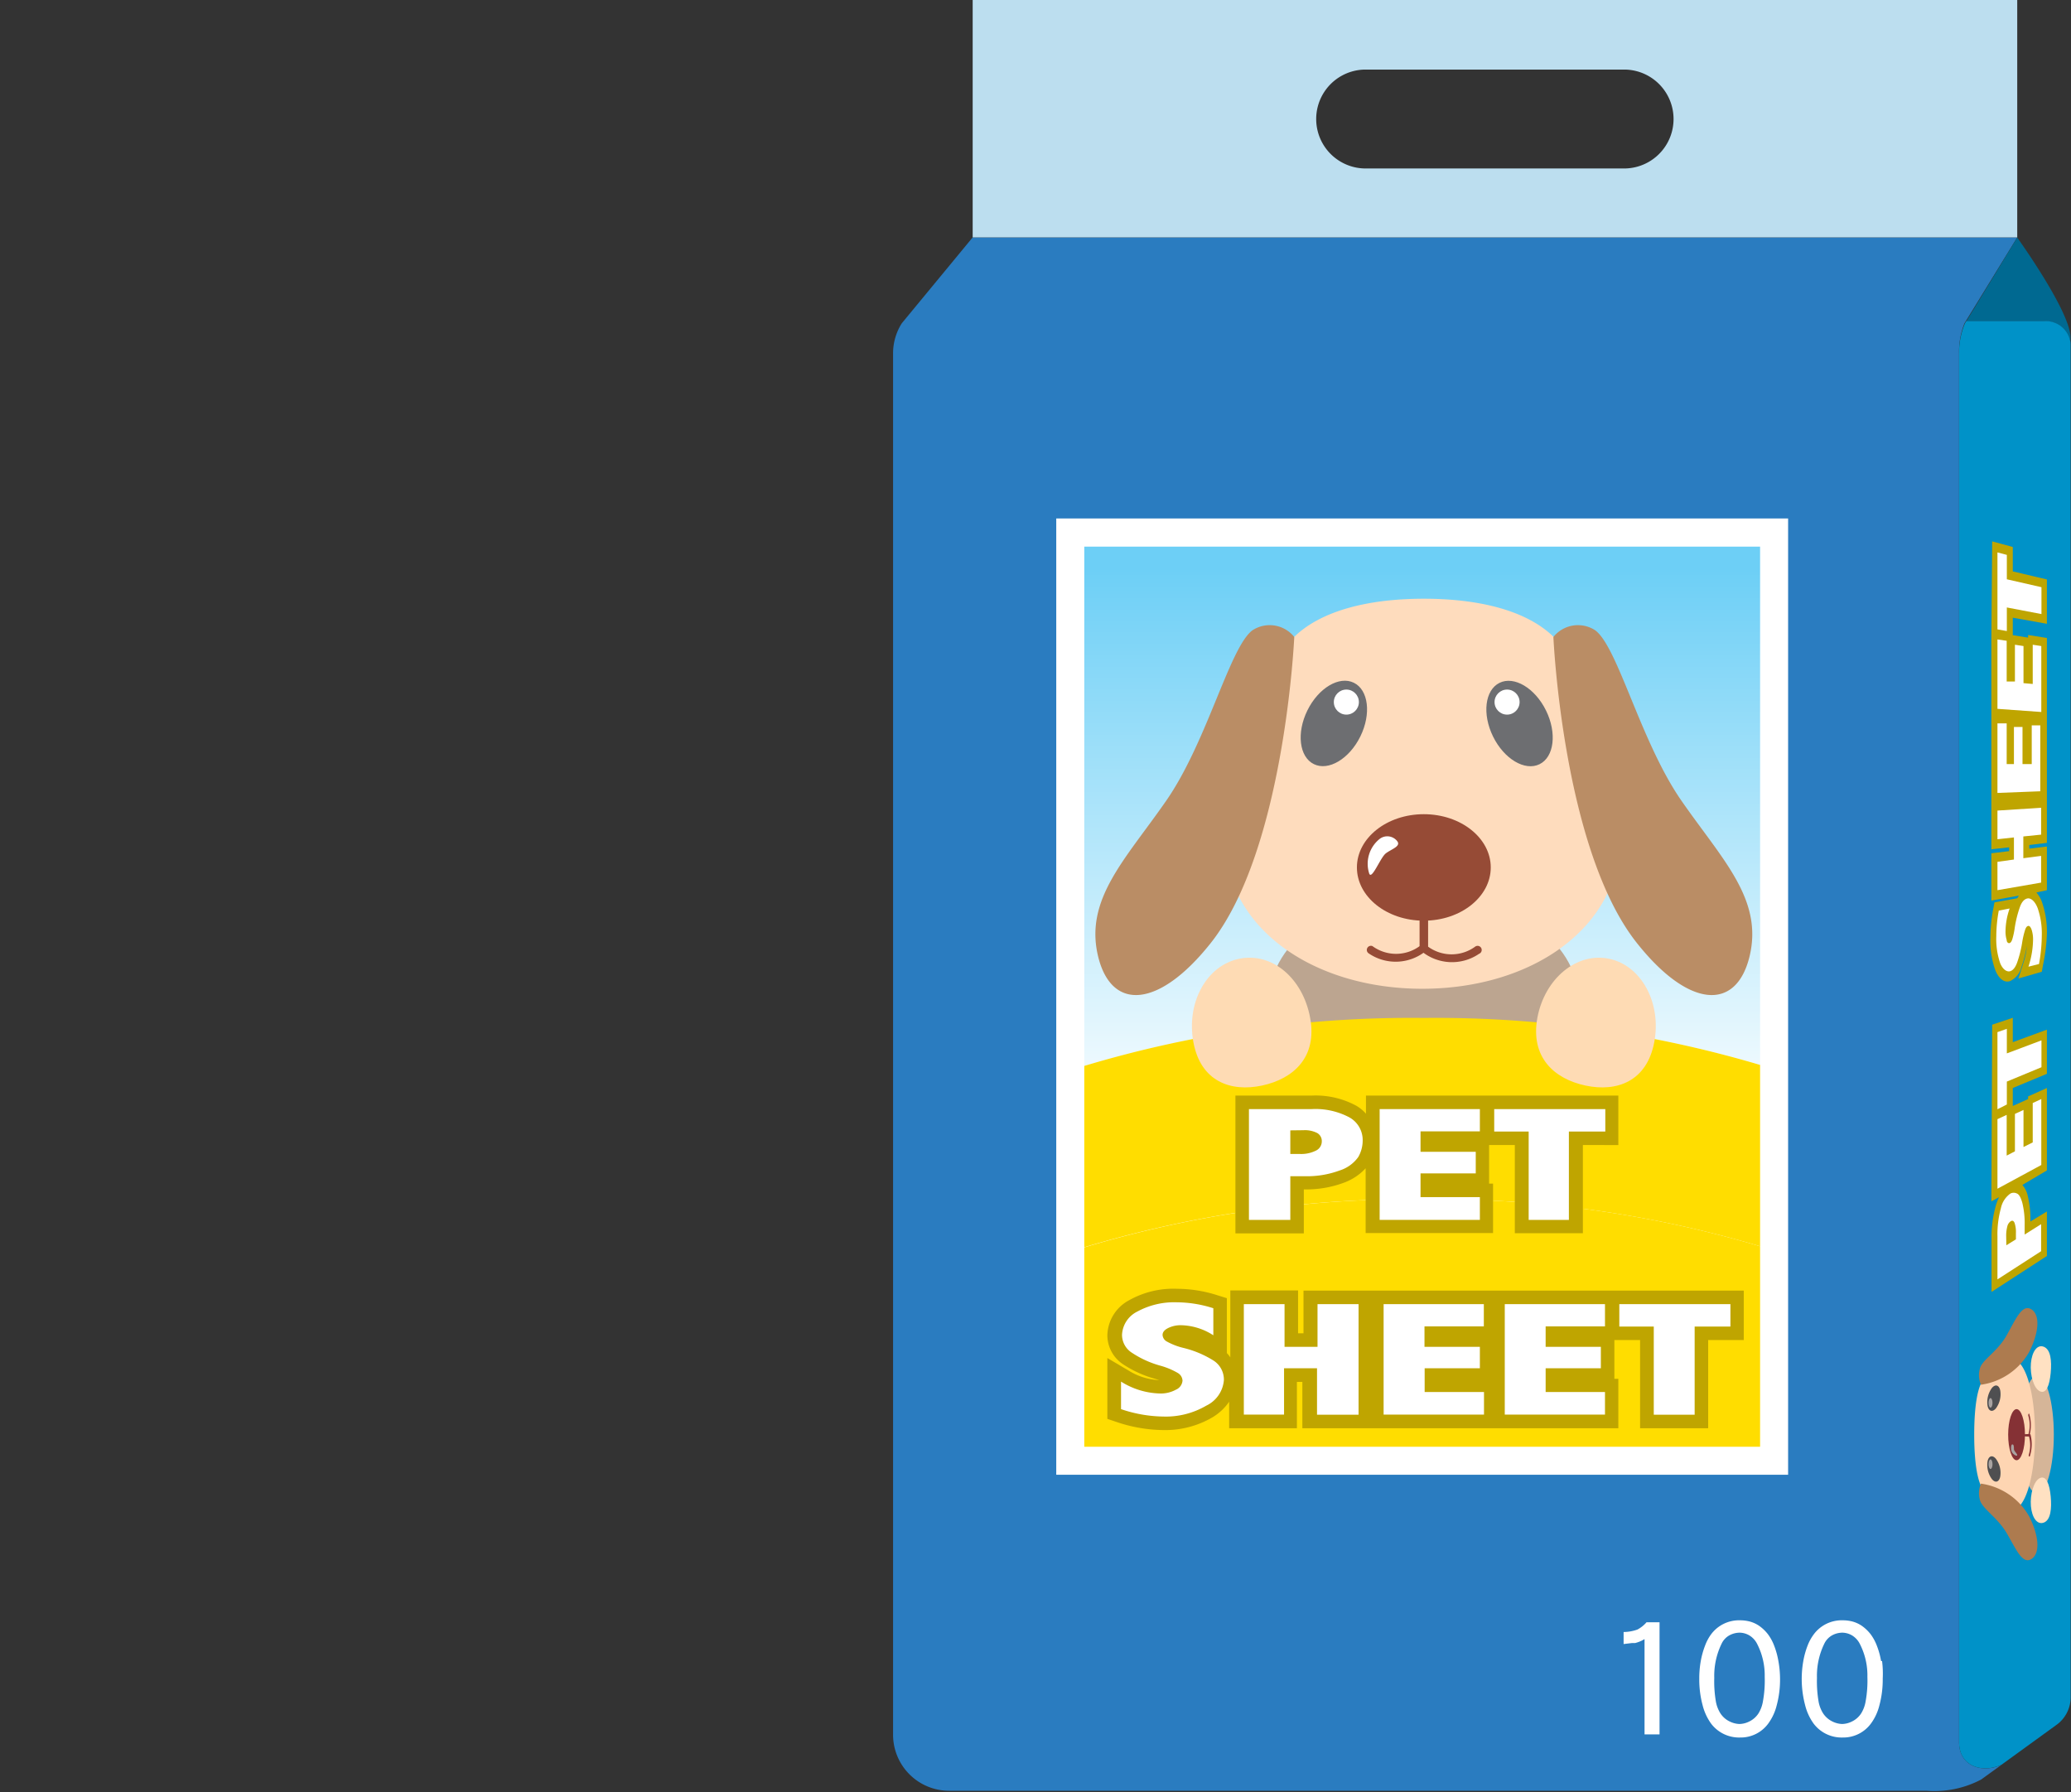 <svg xmlns="http://www.w3.org/2000/svg" viewBox="-54.18 0 125.642 108.722"><rect x="-54.18" y="0" width="125.642" height="108.722" fill="#333333" stroke="none"/><defs><linearGradient id="a" x1="34.64" y1="32.81" x2="34.64" y2="67.41" gradientTransform="translate(-2.54 1.74)" gradientUnits="userSpaceOnUse"><stop offset="0" stop-color="#6dcff6"/><stop offset=".42" stop-color="#ace4fa"/><stop offset="1" stop-color="#fff"/></linearGradient></defs><title>Depositphotos_15434135_01</title><g data-name="Layer 2"><g data-name="ÉåÉCÉÑÅ[ 1"><path d="M64.67 105.67V21.44a4.61 4.61 0 0 1 .33-1.83l3.2-5.21H4.83l-4.3 5.21A3.4 3.4 0 0 0 0 21.44v83.79a3.4 3.4 0 0 0 3.4 3.4h59.29a6.09 6.09 0 0 0 3.32-.68l1.23-.89c-1.15.52-2.57.11-2.57-1.39z" fill="#2a7cc0"/><path d="M71.43 20.94v-.47c0-1.57-3.23-6.06-3.23-6.06l-3.09 5.08h4.74a1.51 1.51 0 0 1 1.58 1.45z" fill="#006991"/><path d="M69.84 19.48h-4.73l-.08.13a4.61 4.61 0 0 0-.36 1.83v84.23c0 1.5 1.42 1.91 2.58 1.38l3.28-2.38a2.07 2.07 0 0 0 .91-1.78v-82a1.51 1.51 0 0 0-1.6-1.41z" fill="#0092c8"/><path fill="#fff" d="M52.6 31.45H9.9v58.01h44.4V31.45h-1.7z"/><path d="M11.6 33.16v31.51a68.87 68.87 0 0 1 20.6-2.91 69.13 69.13 0 0 1 20.4 2.84V33.16z" fill="url(#a)"/><ellipse cx="32.2" cy="60.6" rx="9.36" ry="6.4" fill="#bca590"/><path d="M41.29 44.17a6.65 6.65 0 0 0 .27-1.85c0-4.31-4.19-6-9.36-6s-9.36 1.71-9.36 6a6.65 6.65 0 0 0 .27 1.85 9.11 9.11 0 0 0-3 6.58c0 5.55 5.39 9.23 12 9.23s12-3.67 12-9.23a9.12 9.12 0 0 0-2.82-6.58z" fill="#fedcbd"/><ellipse cx="32.2" cy="52.62" rx="4.06" ry="3.23" fill="#964b36"/><ellipse cx="26.75" cy="43.89" rx="2.75" ry="1.79" transform="rotate(-63.79 26.742 43.894)" fill="#6d6e71"/><path d="M31.95 55.85v1.54a2.42 2.42 0 0 1-2.87 0 .25.25 0 0 0-.23.44 2.9 2.9 0 0 0 3.53-.19.24.24 0 0 0 .07-.17v-1.62a.25.25 0 0 0-.5 0z" fill="#964b36"/><path d="M31.95 55.85v1.65a.26.26 0 0 0 .07.17 2.91 2.91 0 0 0 3.53.19.25.25 0 1 0-.23-.44 2.42 2.42 0 0 1-2.87 0v-1.57a.25.25 0 0 0-.5 0z" fill="#964b36"/><circle cx="27.5" cy="42.59" r=".76" fill="#fff"/><ellipse cx="38.01" cy="43.89" rx="1.79" ry="2.75" transform="rotate(-26.21 38.008 43.898)" fill="#6d6e71"/><circle cx="37.25" cy="42.59" r=".76" fill="#fff"/><path d="M29.89 51.77c-.33.26-.84 1.61-1 1.23a1.93 1.93 0 0 1 .63-2.11.76.76 0 0 1 1.06.13c.26.32-.36.49-.69.75z" fill="#fff"/><path d="M32.2 61.75a68.87 68.87 0 0 0-20.6 2.91v11a68.9 68.9 0 0 1 20.6-2.91 69.1 69.1 0 0 1 20.4 2.85v-11a69.13 69.13 0 0 0-20.4-2.85z" fill="#fd0"/><path d="M11.6 75.67v12.09h41V75.6a69.1 69.1 0 0 0-20.4-2.85 68.9 68.9 0 0 0-20.6 2.92z" fill="#fd0"/><path d="M25.3 61.73c.45 2.39-1 3.71-2.91 4.12s-3.73-.25-4.17-2.63.78-4.65 2.78-5.06 3.86 1.19 4.3 3.57z" fill="#fedbb4"/><path d="M39.09 61.73c-.44 2.39 1 3.71 2.91 4.12s3.73-.25 4.18-2.63-.78-4.65-2.74-5.06-3.9 1.19-4.35 3.57z" fill="#fedbb4"/><path fill="none" d="M11.6 33.16h41v54.6h-41z"/><path d="M24.34 38.64a1.91 1.91 0 0 0-2.53-.41c-1.38 1-2.75 6.75-5.23 10.33s-5 6-4.13 9.5c.83 3.31 3.71 3.07 6.82-.85 4.49-5.66 5.07-18.57 5.07-18.57z" fill="#ba8d65"/><path d="M40.06 38.64a1.91 1.91 0 0 1 2.53-.41c1.38 1 2.75 6.75 5.23 10.33s5 6 4.13 9.5c-.83 3.31-3.71 3.07-6.82-.85-4.5-5.66-5.07-18.57-5.07-18.57z" fill="#ba8d65"/><ellipse cx="69.41" cy="87.03" rx="1.01" ry="3.57" fill="#d5b598"/><path d="M66.83 83.56a.51.51 0 0 0-.29-.1c-.68 0-.95 1.6-.95 3.57s.27 3.57.95 3.57a.49.49 0 0 0 .29-.11c.28.71.64 1.13 1 1.13.87 0 1.45-2.06 1.45-4.6s-.58-4.6-1.45-4.6c-.36.01-.72.44-1 1.14z" fill="#fed5b2"/><ellipse cx="68.16" cy="87.03" rx=".51" ry="1.55" fill="#853135"/><path d="M66.91 88.5a1.43 1.43 0 0 1 .26 1.07c-.07.34-.3.41-.51.15a1.45 1.45 0 0 1-.26-1.08c.07-.33.3-.4.51-.14z" fill="#4f4f51"/><path d="M68.67 87.13h.24a2 2 0 0 1 0 1.09.19.19 0 0 0 0 .13h.05A2.37 2.37 0 0 0 69 87h-.26v.09c0 .09-.09.04-.07.04z" fill="#853135"/><path d="M68.67 87.13h.26a2.38 2.38 0 0 0 0-1.35s0-.06-.05 0a.2.2 0 0 0 0 .13 2 2 0 0 1 0 1.09h-.24v.09c0 .09.01.04.03.04z" fill="#853135"/><ellipse cx="66.58" cy="88.82" rx=".12" ry=".29" fill="#a9a3a1"/><path d="M66.91 85.43a1.44 1.44 0 0 0 .26-1.08c-.07-.34-.3-.4-.51-.15a1.46 1.46 0 0 0-.26 1.08c.07.34.3.4.51.15z" fill="#4f4f51"/><ellipse cx="66.58" cy="85.1" rx=".12" ry=".29" fill="#a9a3a1"/><path d="M68 87.91c0 .12.25.32.19.38s-.29-.11-.33-.24a.6.6 0 0 1 0-.41c.14-.09.14.15.14.27z" fill="#a9a3a1"/><path d="M69.58 89.66c.38-.17.58.37.65 1.11s0 1.43-.41 1.59-.73-.3-.79-1 .17-1.53.55-1.7z" fill="#ffe1c2"/><path d="M69.58 84.4c.38.17.58-.36.65-1.11s0-1.42-.41-1.59-.73.3-.79 1 .17 1.53.55 1.7z" fill="#ffe1c2"/><path d="M66 90a1.46 1.46 0 0 0-.06 1c.15.53 1.06 1.05 1.62 2s.94 1.91 1.49 1.58.48-1.41-.13-2.6A4 4 0 0 0 66 90z" fill="#ad7b4f"/><path d="M66 84a1.46 1.46 0 0 1-.06-1c.15-.53 1.06-1 1.62-2s.94-1.91 1.49-1.58.48 1.41-.13 2.6A4 4 0 0 1 66 84z" fill="#ad7b4f"/><path d="M45.71 98.41h.79v6.8h-.91v-5.78l-.18.1-.2.08-.19.06h-.2l-.5.06V99a2.56 2.56 0 0 0 .84-.15 1.91 1.91 0 0 0 .55-.44z" fill="#fff"/><path d="M52.77 103.22a2 2 0 0 1-.27.72 1.38 1.38 0 0 1-.56.49 1.4 1.4 0 0 1-.59.15 1.44 1.44 0 0 1-.59-.15 1.39 1.39 0 0 1-.57-.5 2 2 0 0 1-.27-.7 7.29 7.29 0 0 1-.1-1.45 4.44 4.44 0 0 1 .44-2.06 1.13 1.13 0 0 1 .5-.53 1.33 1.33 0 0 1 .6-.15 1.2 1.2 0 0 1 .56.15 1.26 1.26 0 0 1 .5.53 4.18 4.18 0 0 1 .46 2 7 7 0 0 1-.11 1.5zm.94-2.46a4.85 4.85 0 0 0-.26-.94 2.82 2.82 0 0 0-.37-.68 2.44 2.44 0 0 0-.56-.53 1.89 1.89 0 0 0-.56-.25 2.38 2.38 0 0 0-.58-.07 2.11 2.11 0 0 0-1.76.86 2.79 2.79 0 0 0-.36.68 5.06 5.06 0 0 0-.26.94 5.89 5.89 0 0 0-.09 1.07 6 6 0 0 0 .2 1.59 3.29 3.29 0 0 0 .52 1.13 2.13 2.13 0 0 0 1.76.84 2.07 2.07 0 0 0 1.7-.84 3.15 3.15 0 0 0 .52-1.12 6 6 0 0 0 .2-1.61 6.07 6.07 0 0 0-.1-1.07z" fill="#fff"/><path d="M59 103.22a2 2 0 0 1-.27.72 1.38 1.38 0 0 1-.56.49 1.4 1.4 0 0 1-.59.15 1.45 1.45 0 0 1-.59-.15 1.41 1.41 0 0 1-.57-.5 2 2 0 0 1-.27-.7 7.38 7.38 0 0 1-.1-1.45 4.44 4.44 0 0 1 .44-2.06 1.15 1.15 0 0 1 .5-.53 1.32 1.32 0 0 1 .6-.15 1.2 1.2 0 0 1 .56.15 1.25 1.25 0 0 1 .5.53 4.17 4.17 0 0 1 .46 2 7 7 0 0 1-.11 1.5zm.94-2.46a4.71 4.71 0 0 0-.26-.94 2.85 2.85 0 0 0-.37-.68 2.48 2.48 0 0 0-.56-.53 1.91 1.91 0 0 0-.56-.25 2.37 2.37 0 0 0-.58-.07 2.11 2.11 0 0 0-1.76.86 2.82 2.82 0 0 0-.37.68 5 5 0 0 0-.26.94 6.22 6.22 0 0 0 .11 2.66 3.25 3.25 0 0 0 .52 1.13 2.13 2.13 0 0 0 1.76.84 2.08 2.08 0 0 0 1.71-.84 3.13 3.13 0 0 0 .52-1.12 6 6 0 0 0 .2-1.61 6.08 6.08 0 0 0-.04-1.07z" fill="#fff"/><path d="M4.83 0v14.4H68.2V0zm39.52 10.22H28.67a3 3 0 0 1 0-6h15.68a3 3 0 1 1 0 6z" fill="#bcdeef"/><path d="M28.69 66.46v1.1a2.38 2.38 0 0 0-.58-.48 5.17 5.17 0 0 0-2.72-.62h-4.62v8.36h4.15v-2.67a6.51 6.51 0 0 0 2.47-.42 3.38 3.38 0 0 0 1.28-.86v3.93h7.73v-3h-.24v-2.34h1.56v5.35h4.13v-5.35H44v-3z" fill="#bfa500"/><path d="M43.24 78.29H24.9v2.59h-.33v-2.6h-4.11v4.06a2.24 2.24 0 0 0-.21-.26v-3.33l-.58-.18a8.12 8.12 0 0 0-2.44-.39 5.47 5.47 0 0 0-2.9.69A2.48 2.48 0 0 0 13 81a2.12 2.12 0 0 0 .94 1.75 6.78 6.78 0 0 0 1.95.89l.26.08a3.83 3.83 0 0 1-1.91-.61L13 82.38v3.69l.56.19a9.08 9.08 0 0 0 2.83.49 5.67 5.67 0 0 0 3-.78 3.27 3.27 0 0 0 1-.94v1.61h4.11v-2.81h.33v2.81H44v-3h-.24v-2.35h1.56v5.35h4.13v-5.35h2.16v-3z" fill="#bfa500"/><path d="M21.59 67.28h3.8a4.38 4.38 0 0 1 2.29.5 1.57 1.57 0 0 1 .81 1.41 2 2 0 0 1-.27 1 2.19 2.19 0 0 1-1.12.81 5.7 5.7 0 0 1-2.16.35h-.84V74h-2.51zm2.51 1.29V70h.55a2 2 0 0 0 1-.2.62.62 0 0 0 .36-.56.56.56 0 0 0-.28-.51 1.64 1.64 0 0 0-.83-.17z" fill="#fff"/><path d="M29.52 67.28h6.08v1.35H32v1.24h3.35v1.31H32v1.44h3.6V74h-6.08z" fill="#fff"/><path d="M36.47 67.28h6.74v1.36H41V74h-2.44v-5.36h-2.09z" fill="#fff"/><path d="M13.83 83.81a4.63 4.63 0 0 0 2.33.72 1.9 1.9 0 0 0 1-.23.65.65 0 0 0 .4-.55.57.57 0 0 0-.28-.46 4.48 4.48 0 0 0-1.08-.45 6 6 0 0 1-1.71-.78 1.29 1.29 0 0 1-.6-1.09 1.66 1.66 0 0 1 .93-1.41 4.68 4.68 0 0 1 2.41-.56 7.35 7.35 0 0 1 2.2.36V81a3.75 3.75 0 0 0-1.94-.61 1.71 1.71 0 0 0-.8.17q-.34.17-.34.42a.49.49 0 0 0 .28.41 4 4 0 0 0 1 .38 6.16 6.16 0 0 1 1.82.77 1.37 1.37 0 0 1 .62 1.18A1.88 1.88 0 0 1 19 85.27a4.86 4.86 0 0 1-2.6.66 8.26 8.26 0 0 1-2.57-.45z" fill="#fff"/><path d="M21.28 79.11h2.47v2.59h2v-2.59h2.49v6.71h-2.52V83h-2v2.81h-2.44z" fill="#fff"/><path d="M29.76 79.11h6.08v1.35h-3.6v1.24h3.36V83h-3.35v1.44h3.6v1.37h-6.09z" fill="#fff"/><path d="M37.11 79.11h6.08v1.35h-3.6v1.24h3.35V83h-3.35v1.44h3.6v1.37h-6.08z" fill="#fff"/><path d="M44.06 79.11h6.74v1.36h-2.17v5.35h-2.48v-5.35h-2.09z" fill="#fff"/><circle cx="16.75" cy="83.56" transform="rotate(-45 16.752 83.561)" fill="#ed1c24"/><path d="M66.63 38.7v12.82l1.08-.12v.23l-1.08.13v2.87l1.67-.3-.1.16-1.38.25-.08.42a9.59 9.59 0 0 0-.17 1.74 5.23 5.23 0 0 0 .3 1.95c.19.48.51.78.88.67a1.26 1.26 0 0 0 .7-.84 7.74 7.74 0 0 0 .35-1.39v-.18a4.5 4.5 0 0 1-.24 1.34l-.29.91 1.42-.41.07-.39a10.79 10.79 0 0 0 .24-1.9 5.46 5.46 0 0 0-.29-1.91 1.7 1.7 0 0 0-.35-.61L70 54v-2.65l-1.07.13v-.22l1.07-.13V38.7l-1.14-.18v.16l-.93-.15v-1.06l2.07.37v-2.69l-2.07-.49v-1.48l-1.25-.34z" fill="#bfa500"/><path d="M66.63 72.88l.47-.26a3.34 3.34 0 0 0-.2.52 7 7 0 0 0-.26 2v3.23L70 76.19v-2.7l-1 .61a6 6 0 0 0-.16-1.55 1.47 1.47 0 0 0-.33-.67L70 71v-5l-1.14.51v.16l-.93.42V66l2.07-.86v-2.68l-2.07.76v-1.48l-1.25.42z" fill="#bfa500"/><path d="M67 77.61V75a5.92 5.92 0 0 1 .21-1.71 1.44 1.44 0 0 1 .58-.89.44.44 0 0 1 .39 0q.19.07.33.57a5.27 5.27 0 0 1 .14 1.36v.56l1-.63v1.64zm.54-2.07l.58-.36v-.38a1.73 1.73 0 0 0-.08-.61q-.08-.2-.23-.11a.51.51 0 0 0-.21.31 2.19 2.19 0 0 0-.07.61z" fill="#fff"/><path d="M67 72.11v-4.22l.56-.26v2.47l.5-.26v-2.27l.52-.24v2.25l.56-.28v-2.39l.52-.24v4z" fill="#fff"/><path d="M67 67.29v-4.68l.57-.2v1.49l2.1-.79v1.63l-2.1.87V67z" fill="#fff"/><path d="M68.88 58.64a5.46 5.46 0 0 0 .28-1.64 1.87 1.87 0 0 0-.09-.61c-.06-.16-.13-.24-.21-.22s-.13.09-.18.23a5.14 5.14 0 0 0-.18.77 6.78 6.78 0 0 1-.31 1.23c-.11.3-.26.48-.44.52s-.42-.1-.58-.48a4.49 4.49 0 0 1-.24-1.65 8.7 8.7 0 0 1 .15-1.55l.66-.13a4.3 4.3 0 0 0-.25 1.38 1.7 1.7 0 0 0 .07.53c0 .14.1.21.17.19s.12-.09.17-.23a4.67 4.67 0 0 0 .15-.71 6.89 6.89 0 0 1 .32-1.27c.11-.3.27-.47.46-.5s.44.15.61.59a4.68 4.68 0 0 1 .25 1.66 9.84 9.84 0 0 1-.17 1.73z" fill="#fff"/><path d="M67 54v-1.72l1-.14V50.8l-1 .11v-1.74l2.65-.17v1.63l-1.08.11v1.32l1.08-.14v1.62z" fill="#fff"/><path d="M67 48.1v-4.22h.56v2.47H68V44.1h.52v2.25h.56V44h.52v4z" fill="#fff"/><path d="M67 43v-4.21l.56.08v2.47h.5v-2.23l.52.08v2.25l.56.05v-2.38l.52.08v4z" fill="#fff"/><path d="M67 38.18v-4.67l.57.15v1.48l2.1.48v1.63l-2.1-.4v1.43z" fill="#fff"/><circle cx="68.78" cy="56.71" fill="#ed1c24"/></g></g></svg>